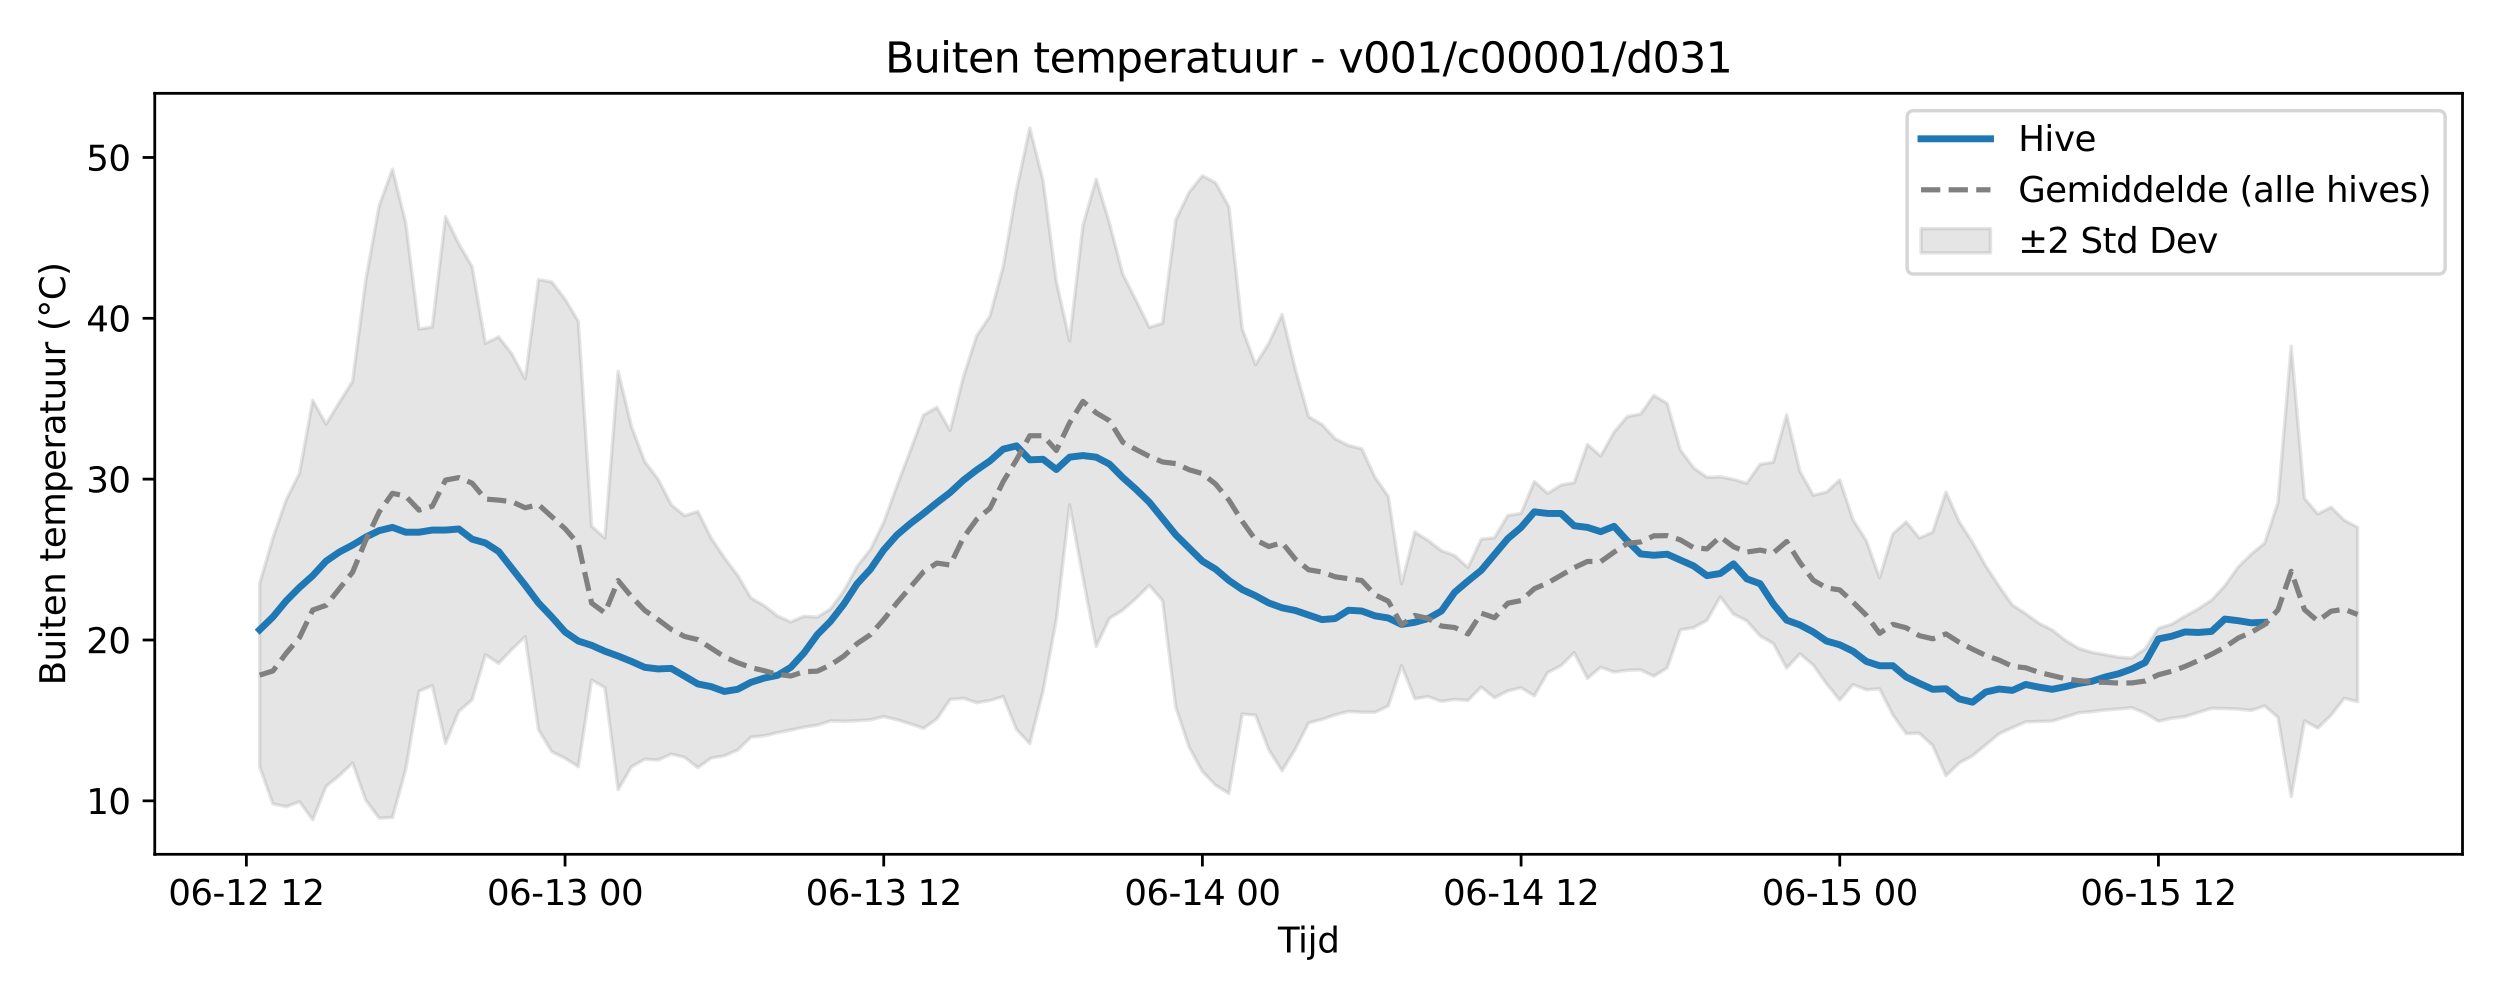 <?xml version="1.0" encoding="utf-8" standalone="no"?>
<!DOCTYPE svg PUBLIC "-//W3C//DTD SVG 1.1//EN"
  "http://www.w3.org/Graphics/SVG/1.1/DTD/svg11.dtd">
<svg xmlns:xlink="http://www.w3.org/1999/xlink" width="720pt" height="288pt" viewBox="0 0 720 288" xmlns="http://www.w3.org/2000/svg" version="1.1">
 <defs>
  <style type="text/css">*{stroke-linejoin: round; stroke-linecap: butt}</style>
 </defs>
 <g id="figure_1">
  <g id="patch_1">
   <path d="M 0 288 
L 720 288 
L 720 0 
L 0 0 
z
" style="fill: #ffffff"/>
  </g>
  <g id="axes_1">
   <g id="patch_2">
    <path d="M 44.57 246.04 
L 709.2 246.04 
L 709.2 26.88 
L 44.57 26.88 
z
" style="fill: #ffffff"/>
   </g>
   <g id="FillBetweenPolyCollection_1">
    <defs>
     <path id="m63974cc2e7" d="M 74.78 -119.948 
L 74.78 -67.171 
L 78.605 -56.483 
L 82.429 -55.67 
L 86.253 -57.111 
L 90.077 -51.922 
L 93.901 -61.505 
L 97.725 -64.643 
L 101.549 -68.231 
L 105.373 -57.511 
L 109.197 -52.359 
L 113.022 -52.576 
L 116.846 -66.403 
L 120.67 -88.925 
L 124.494 -90.558 
L 128.318 -73.893 
L 132.142 -83.164 
L 135.966 -86.451 
L 139.79 -99.415 
L 143.614 -96.946 
L 147.439 -100.994 
L 151.263 -104.618 
L 155.087 -77.853 
L 158.911 -71.514 
L 162.735 -69.641 
L 166.559 -67.181 
L 170.383 -92.158 
L 174.207 -89.955 
L 178.031 -60.562 
L 181.855 -67.152 
L 185.68 -69.357 
L 189.504 -69.097 
L 193.328 -70.831 
L 197.152 -69.904 
L 200.976 -66.919 
L 204.8 -69.655 
L 208.624 -70.347 
L 212.448 -71.986 
L 216.272 -75.708 
L 220.097 -76.102 
L 223.921 -76.973 
L 227.745 -77.762 
L 231.569 -78.579 
L 235.393 -79.149 
L 239.217 -80.369 
L 243.041 -80.294 
L 246.865 -80.433 
L 250.689 -80.681 
L 254.514 -81.624 
L 258.338 -80.72 
L 262.162 -79.532 
L 265.986 -78.229 
L 269.81 -80.953 
L 273.634 -86.542 
L 277.458 -86.902 
L 281.282 -85.616 
L 285.106 -86.25 
L 288.931 -87.398 
L 292.755 -77.901 
L 296.579 -73.849 
L 300.403 -89.037 
L 304.227 -109.618 
L 308.051 -142.597 
L 311.875 -121.799 
L 315.699 -101.817 
L 319.523 -109.901 
L 323.347 -112.279 
L 327.172 -115.623 
L 330.996 -119.439 
L 334.82 -115.006 
L 338.644 -84.276 
L 342.468 -72.808 
L 346.292 -65.82 
L 350.116 -61.804 
L 353.94 -59.478 
L 357.764 -82.362 
L 361.589 -82.032 
L 365.413 -72.085 
L 369.237 -66.012 
L 373.061 -72.278 
L 376.885 -79.812 
L 380.709 -80.804 
L 384.533 -82.131 
L 388.357 -83.088 
L 392.181 -82.876 
L 396.006 -82.867 
L 399.83 -84.676 
L 403.654 -96.313 
L 407.478 -86.762 
L 411.302 -87.388 
L 415.126 -85.996 
L 418.95 -86.579 
L 422.774 -86.266 
L 426.598 -90.113 
L 430.423 -87.04 
L 434.247 -89.022 
L 438.071 -89.929 
L 441.895 -87.594 
L 445.719 -94.288 
L 449.543 -96.273 
L 453.367 -100.03 
L 457.191 -92.621 
L 461.015 -95.855 
L 464.839 -94.442 
L 468.664 -94.973 
L 472.488 -95.071 
L 476.312 -93.25 
L 480.136 -95.631 
L 483.96 -106.598 
L 487.784 -107.235 
L 491.608 -109.329 
L 495.432 -116.124 
L 499.256 -111.134 
L 503.081 -109.176 
L 506.905 -104.873 
L 510.729 -102.658 
L 514.553 -95.593 
L 518.377 -99.708 
L 522.201 -96.475 
L 526.025 -91.089 
L 529.849 -86.385 
L 533.673 -90.846 
L 537.498 -89.345 
L 541.322 -89.629 
L 545.146 -82.093 
L 548.97 -76.725 
L 552.794 -76.807 
L 556.618 -73.285 
L 560.442 -64.593 
L 564.266 -68.276 
L 568.09 -70.329 
L 571.915 -73.475 
L 575.739 -76.666 
L 579.563 -78.428 
L 583.387 -80.096 
L 587.211 -80.225 
L 591.035 -80.329 
L 594.859 -81.503 
L 598.683 -82.715 
L 602.507 -83.041 
L 606.331 -83.53 
L 610.156 -83.832 
L 613.98 -84.18 
L 617.804 -82.611 
L 621.628 -80.3 
L 625.452 -81.146 
L 629.276 -81.606 
L 633.1 -82.833 
L 636.924 -83.988 
L 640.748 -83.948 
L 644.573 -83.774 
L 648.397 -83.397 
L 652.221 -84.709 
L 656.045 -81.41 
L 659.869 -58.612 
L 663.693 -80.393 
L 667.517 -78.303 
L 671.341 -82.031 
L 675.165 -86.897 
L 678.99 -85.908 
L 678.99 -136.133 
L 678.99 -136.133 
L 675.165 -138.181 
L 671.341 -141.915 
L 667.517 -139.981 
L 663.693 -144.467 
L 659.869 -188.289 
L 656.045 -143.256 
L 652.221 -131.568 
L 648.397 -128.428 
L 644.573 -124.68 
L 640.748 -119.281 
L 636.924 -115.149 
L 633.1 -112.65 
L 629.276 -110.505 
L 625.452 -108.212 
L 621.628 -107.05 
L 617.804 -101.111 
L 613.98 -98.461 
L 610.156 -98.707 
L 606.331 -99.446 
L 602.507 -100.089 
L 598.683 -101.265 
L 594.859 -103.557 
L 591.035 -106.558 
L 587.211 -108.49 
L 583.387 -111.269 
L 579.563 -113.761 
L 575.739 -119.152 
L 571.915 -124.968 
L 568.09 -131.768 
L 564.266 -137.732 
L 560.442 -146.28 
L 556.618 -134.756 
L 552.794 -133.037 
L 548.97 -137.673 
L 545.146 -134.287 
L 541.322 -121.573 
L 537.498 -132.285 
L 533.673 -138.298 
L 529.849 -149.81 
L 526.025 -146.29 
L 522.201 -145.383 
L 518.377 -152.289 
L 514.553 -168.5 
L 510.729 -154.898 
L 506.905 -154.279 
L 503.081 -148.843 
L 499.256 -149.921 
L 495.432 -150.696 
L 491.608 -150.517 
L 487.784 -153.255 
L 483.96 -158.421 
L 480.136 -171.833 
L 476.312 -174.111 
L 472.488 -168.764 
L 468.664 -168.039 
L 464.839 -163.526 
L 461.015 -156.657 
L 457.191 -159.994 
L 453.367 -148.981 
L 449.543 -148.313 
L 445.719 -145.896 
L 441.895 -149.332 
L 438.071 -140.142 
L 434.247 -139.536 
L 430.423 -133.149 
L 426.598 -132.701 
L 422.774 -124.565 
L 418.95 -127.974 
L 415.126 -129.405 
L 411.302 -132.337 
L 407.478 -134.765 
L 403.654 -119.83 
L 399.83 -145.035 
L 396.006 -150.549 
L 392.181 -158.749 
L 388.357 -159.696 
L 384.533 -161.631 
L 380.709 -165.737 
L 376.885 -167.991 
L 373.061 -181.675 
L 369.237 -197.412 
L 365.413 -189.125 
L 361.589 -182.997 
L 357.764 -193.352 
L 353.94 -228.445 
L 350.116 -235.332 
L 346.292 -237.389 
L 342.468 -232.614 
L 338.644 -224.698 
L 334.82 -194.894 
L 330.996 -193.704 
L 327.172 -201.483 
L 323.347 -209.047 
L 319.523 -223.779 
L 315.699 -236.392 
L 311.875 -222.998 
L 308.051 -189.847 
L 304.227 -206.922 
L 300.403 -235.996 
L 296.579 -251.158 
L 292.755 -233.257 
L 288.931 -211.208 
L 285.106 -196.96 
L 281.282 -191.241 
L 277.458 -179.433 
L 273.634 -163.999 
L 269.81 -170.691 
L 265.986 -168.452 
L 262.162 -158.171 
L 258.338 -148.094 
L 254.514 -137.55 
L 250.689 -129.757 
L 246.865 -124.888 
L 243.041 -117.814 
L 239.217 -112.643 
L 235.393 -110.268 
L 231.569 -110.521 
L 227.745 -108.875 
L 223.921 -110.592 
L 220.097 -113.557 
L 216.272 -115.783 
L 212.448 -122.284 
L 208.624 -127.364 
L 204.8 -133.042 
L 200.976 -140.685 
L 197.152 -139.476 
L 193.328 -142.629 
L 189.504 -150.055 
L 185.68 -155.066 
L 181.855 -165.191 
L 178.031 -181.038 
L 174.207 -133.043 
L 170.383 -136.461 
L 166.559 -195.47 
L 162.735 -201.833 
L 158.911 -206.799 
L 155.087 -207.474 
L 151.263 -178.901 
L 147.439 -186.01 
L 143.614 -190.985 
L 139.79 -189.133 
L 135.966 -211.229 
L 132.142 -217.736 
L 128.318 -225.574 
L 124.494 -193.821 
L 120.67 -193.247 
L 116.846 -223.843 
L 113.022 -239.281 
L 109.197 -228.733 
L 105.373 -207.478 
L 101.549 -178.186 
L 97.725 -172.09 
L 93.901 -165.831 
L 90.077 -172.723 
L 86.253 -151.673 
L 82.429 -144.071 
L 78.605 -133.067 
L 74.78 -119.948 
z
" style="stroke: #808080; stroke-opacity: 0.2"/>
    </defs>
    <g clip-path="url(#pc24d469220)">
     <use xlink:href="#m63974cc2e7" x="0" y="288" style="fill: #808080; fill-opacity: 0.2; stroke: #808080; stroke-opacity: 0.2"/>
    </g>
   </g>
   <g id="matplotlib.axis_1">
    <g id="xtick_1">
     <g id="line2d_1">
      <defs>
       <path id="m7ee7b099be" d="M 0 0 
L 0 3.5 
" style="stroke: #000000; stroke-width: 0.8"/>
      </defs>
      <g>
       <use xlink:href="#m7ee7b099be" x="70.956" y="246.04" style="stroke: #000000; stroke-width: 0.8"/>
      </g>
     </g>
     <g id="text_1">
      <!-- 06-12 12 -->
      <g transform="translate(48.476 260.638) scale(0.1 -0.1)">
       <defs>
        <path id="DejaVuSans-30" d="M 2034 4250 
Q 1547 4250 1301 3770 
Q 1056 3291 1056 2328 
Q 1056 1369 1301 889 
Q 1547 409 2034 409 
Q 2525 409 2770 889 
Q 3016 1369 3016 2328 
Q 3016 3291 2770 3770 
Q 2525 4250 2034 4250 
z
M 2034 4750 
Q 2819 4750 3233 4129 
Q 3647 3509 3647 2328 
Q 3647 1150 3233 529 
Q 2819 -91 2034 -91 
Q 1250 -91 836 529 
Q 422 1150 422 2328 
Q 422 3509 836 4129 
Q 1250 4750 2034 4750 
z
" transform="scale(0.016)"/>
        <path id="DejaVuSans-36" d="M 2113 2584 
Q 1688 2584 1439 2293 
Q 1191 2003 1191 1497 
Q 1191 994 1439 701 
Q 1688 409 2113 409 
Q 2538 409 2786 701 
Q 3034 994 3034 1497 
Q 3034 2003 2786 2293 
Q 2538 2584 2113 2584 
z
M 3366 4563 
L 3366 3988 
Q 3128 4100 2886 4159 
Q 2644 4219 2406 4219 
Q 1781 4219 1451 3797 
Q 1122 3375 1075 2522 
Q 1259 2794 1537 2939 
Q 1816 3084 2150 3084 
Q 2853 3084 3261 2657 
Q 3669 2231 3669 1497 
Q 3669 778 3244 343 
Q 2819 -91 2113 -91 
Q 1303 -91 875 529 
Q 447 1150 447 2328 
Q 447 3434 972 4092 
Q 1497 4750 2381 4750 
Q 2619 4750 2861 4703 
Q 3103 4656 3366 4563 
z
" transform="scale(0.016)"/>
        <path id="DejaVuSans-2d" d="M 313 2009 
L 1997 2009 
L 1997 1497 
L 313 1497 
L 313 2009 
z
" transform="scale(0.016)"/>
        <path id="DejaVuSans-31" d="M 794 531 
L 1825 531 
L 1825 4091 
L 703 3866 
L 703 4441 
L 1819 4666 
L 2450 4666 
L 2450 531 
L 3481 531 
L 3481 0 
L 794 0 
L 794 531 
z
" transform="scale(0.016)"/>
        <path id="DejaVuSans-32" d="M 1228 531 
L 3431 531 
L 3431 0 
L 469 0 
L 469 531 
Q 828 903 1448 1529 
Q 2069 2156 2228 2338 
Q 2531 2678 2651 2914 
Q 2772 3150 2772 3378 
Q 2772 3750 2511 3984 
Q 2250 4219 1831 4219 
Q 1534 4219 1204 4116 
Q 875 4013 500 3803 
L 500 4441 
Q 881 4594 1212 4672 
Q 1544 4750 1819 4750 
Q 2544 4750 2975 4387 
Q 3406 4025 3406 3419 
Q 3406 3131 3298 2873 
Q 3191 2616 2906 2266 
Q 2828 2175 2409 1742 
Q 1991 1309 1228 531 
z
" transform="scale(0.016)"/>
        <path id="DejaVuSans-20" transform="scale(0.016)"/>
       </defs>
       <use xlink:href="#DejaVuSans-30"/>
       <use xlink:href="#DejaVuSans-36" transform="translate(63.623 0)"/>
       <use xlink:href="#DejaVuSans-2d" transform="translate(127.246 0)"/>
       <use xlink:href="#DejaVuSans-31" transform="translate(163.33 0)"/>
       <use xlink:href="#DejaVuSans-32" transform="translate(226.953 0)"/>
       <use xlink:href="#DejaVuSans-20" transform="translate(290.576 0)"/>
       <use xlink:href="#DejaVuSans-31" transform="translate(322.363 0)"/>
       <use xlink:href="#DejaVuSans-32" transform="translate(385.986 0)"/>
      </g>
     </g>
    </g>
    <g id="xtick_2">
     <g id="line2d_2">
      <g>
       <use xlink:href="#m7ee7b099be" x="162.735" y="246.04" style="stroke: #000000; stroke-width: 0.8"/>
      </g>
     </g>
     <g id="text_2">
      <!-- 06-13 00 -->
      <g transform="translate(140.254 260.638) scale(0.1 -0.1)">
       <defs>
        <path id="DejaVuSans-33" d="M 2597 2516 
Q 3050 2419 3304 2112 
Q 3559 1806 3559 1356 
Q 3559 666 3084 287 
Q 2609 -91 1734 -91 
Q 1441 -91 1130 -33 
Q 819 25 488 141 
L 488 750 
Q 750 597 1062 519 
Q 1375 441 1716 441 
Q 2309 441 2620 675 
Q 2931 909 2931 1356 
Q 2931 1769 2642 2001 
Q 2353 2234 1838 2234 
L 1294 2234 
L 1294 2753 
L 1863 2753 
Q 2328 2753 2575 2939 
Q 2822 3125 2822 3475 
Q 2822 3834 2567 4026 
Q 2313 4219 1838 4219 
Q 1578 4219 1281 4162 
Q 984 4106 628 3988 
L 628 4550 
Q 988 4650 1302 4700 
Q 1616 4750 1894 4750 
Q 2613 4750 3031 4423 
Q 3450 4097 3450 3541 
Q 3450 3153 3228 2886 
Q 3006 2619 2597 2516 
z
" transform="scale(0.016)"/>
       </defs>
       <use xlink:href="#DejaVuSans-30"/>
       <use xlink:href="#DejaVuSans-36" transform="translate(63.623 0)"/>
       <use xlink:href="#DejaVuSans-2d" transform="translate(127.246 0)"/>
       <use xlink:href="#DejaVuSans-31" transform="translate(163.33 0)"/>
       <use xlink:href="#DejaVuSans-33" transform="translate(226.953 0)"/>
       <use xlink:href="#DejaVuSans-20" transform="translate(290.576 0)"/>
       <use xlink:href="#DejaVuSans-30" transform="translate(322.363 0)"/>
       <use xlink:href="#DejaVuSans-30" transform="translate(385.986 0)"/>
      </g>
     </g>
    </g>
    <g id="xtick_3">
     <g id="line2d_3">
      <g>
       <use xlink:href="#m7ee7b099be" x="254.514" y="246.04" style="stroke: #000000; stroke-width: 0.8"/>
      </g>
     </g>
     <g id="text_3">
      <!-- 06-13 12 -->
      <g transform="translate(232.033 260.638) scale(0.1 -0.1)">
       <use xlink:href="#DejaVuSans-30"/>
       <use xlink:href="#DejaVuSans-36" transform="translate(63.623 0)"/>
       <use xlink:href="#DejaVuSans-2d" transform="translate(127.246 0)"/>
       <use xlink:href="#DejaVuSans-31" transform="translate(163.33 0)"/>
       <use xlink:href="#DejaVuSans-33" transform="translate(226.953 0)"/>
       <use xlink:href="#DejaVuSans-20" transform="translate(290.576 0)"/>
       <use xlink:href="#DejaVuSans-31" transform="translate(322.363 0)"/>
       <use xlink:href="#DejaVuSans-32" transform="translate(385.986 0)"/>
      </g>
     </g>
    </g>
    <g id="xtick_4">
     <g id="line2d_4">
      <g>
       <use xlink:href="#m7ee7b099be" x="346.292" y="246.04" style="stroke: #000000; stroke-width: 0.8"/>
      </g>
     </g>
     <g id="text_4">
      <!-- 06-14 00 -->
      <g transform="translate(323.812 260.638) scale(0.1 -0.1)">
       <defs>
        <path id="DejaVuSans-34" d="M 2419 4116 
L 825 1625 
L 2419 1625 
L 2419 4116 
z
M 2253 4666 
L 3047 4666 
L 3047 1625 
L 3713 1625 
L 3713 1100 
L 3047 1100 
L 3047 0 
L 2419 0 
L 2419 1100 
L 313 1100 
L 313 1709 
L 2253 4666 
z
" transform="scale(0.016)"/>
       </defs>
       <use xlink:href="#DejaVuSans-30"/>
       <use xlink:href="#DejaVuSans-36" transform="translate(63.623 0)"/>
       <use xlink:href="#DejaVuSans-2d" transform="translate(127.246 0)"/>
       <use xlink:href="#DejaVuSans-31" transform="translate(163.33 0)"/>
       <use xlink:href="#DejaVuSans-34" transform="translate(226.953 0)"/>
       <use xlink:href="#DejaVuSans-20" transform="translate(290.576 0)"/>
       <use xlink:href="#DejaVuSans-30" transform="translate(322.363 0)"/>
       <use xlink:href="#DejaVuSans-30" transform="translate(385.986 0)"/>
      </g>
     </g>
    </g>
    <g id="xtick_5">
     <g id="line2d_5">
      <g>
       <use xlink:href="#m7ee7b099be" x="438.071" y="246.04" style="stroke: #000000; stroke-width: 0.8"/>
      </g>
     </g>
     <g id="text_5">
      <!-- 06-14 12 -->
      <g transform="translate(415.59 260.638) scale(0.1 -0.1)">
       <use xlink:href="#DejaVuSans-30"/>
       <use xlink:href="#DejaVuSans-36" transform="translate(63.623 0)"/>
       <use xlink:href="#DejaVuSans-2d" transform="translate(127.246 0)"/>
       <use xlink:href="#DejaVuSans-31" transform="translate(163.33 0)"/>
       <use xlink:href="#DejaVuSans-34" transform="translate(226.953 0)"/>
       <use xlink:href="#DejaVuSans-20" transform="translate(290.576 0)"/>
       <use xlink:href="#DejaVuSans-31" transform="translate(322.363 0)"/>
       <use xlink:href="#DejaVuSans-32" transform="translate(385.986 0)"/>
      </g>
     </g>
    </g>
    <g id="xtick_6">
     <g id="line2d_6">
      <g>
       <use xlink:href="#m7ee7b099be" x="529.849" y="246.04" style="stroke: #000000; stroke-width: 0.8"/>
      </g>
     </g>
     <g id="text_6">
      <!-- 06-15 00 -->
      <g transform="translate(507.369 260.638) scale(0.1 -0.1)">
       <defs>
        <path id="DejaVuSans-35" d="M 691 4666 
L 3169 4666 
L 3169 4134 
L 1269 4134 
L 1269 2991 
Q 1406 3038 1543 3061 
Q 1681 3084 1819 3084 
Q 2600 3084 3056 2656 
Q 3513 2228 3513 1497 
Q 3513 744 3044 326 
Q 2575 -91 1722 -91 
Q 1428 -91 1123 -41 
Q 819 9 494 109 
L 494 744 
Q 775 591 1075 516 
Q 1375 441 1709 441 
Q 2250 441 2565 725 
Q 2881 1009 2881 1497 
Q 2881 1984 2565 2268 
Q 2250 2553 1709 2553 
Q 1456 2553 1204 2497 
Q 953 2441 691 2322 
L 691 4666 
z
" transform="scale(0.016)"/>
       </defs>
       <use xlink:href="#DejaVuSans-30"/>
       <use xlink:href="#DejaVuSans-36" transform="translate(63.623 0)"/>
       <use xlink:href="#DejaVuSans-2d" transform="translate(127.246 0)"/>
       <use xlink:href="#DejaVuSans-31" transform="translate(163.33 0)"/>
       <use xlink:href="#DejaVuSans-35" transform="translate(226.953 0)"/>
       <use xlink:href="#DejaVuSans-20" transform="translate(290.576 0)"/>
       <use xlink:href="#DejaVuSans-30" transform="translate(322.363 0)"/>
       <use xlink:href="#DejaVuSans-30" transform="translate(385.986 0)"/>
      </g>
     </g>
    </g>
    <g id="xtick_7">
     <g id="line2d_7">
      <g>
       <use xlink:href="#m7ee7b099be" x="621.628" y="246.04" style="stroke: #000000; stroke-width: 0.8"/>
      </g>
     </g>
     <g id="text_7">
      <!-- 06-15 12 -->
      <g transform="translate(599.147 260.638) scale(0.1 -0.1)">
       <use xlink:href="#DejaVuSans-30"/>
       <use xlink:href="#DejaVuSans-36" transform="translate(63.623 0)"/>
       <use xlink:href="#DejaVuSans-2d" transform="translate(127.246 0)"/>
       <use xlink:href="#DejaVuSans-31" transform="translate(163.33 0)"/>
       <use xlink:href="#DejaVuSans-35" transform="translate(226.953 0)"/>
       <use xlink:href="#DejaVuSans-20" transform="translate(290.576 0)"/>
       <use xlink:href="#DejaVuSans-31" transform="translate(322.363 0)"/>
       <use xlink:href="#DejaVuSans-32" transform="translate(385.986 0)"/>
      </g>
     </g>
    </g>
    <g id="text_8">
     <!-- Tijd -->
     <g transform="translate(368.035 274.317) scale(0.1 -0.1)">
      <defs>
       <path id="DejaVuSans-54" d="M -19 4666 
L 3928 4666 
L 3928 4134 
L 2272 4134 
L 2272 0 
L 1638 0 
L 1638 4134 
L -19 4134 
L -19 4666 
z
" transform="scale(0.016)"/>
       <path id="DejaVuSans-69" d="M 603 3500 
L 1178 3500 
L 1178 0 
L 603 0 
L 603 3500 
z
M 603 4863 
L 1178 4863 
L 1178 4134 
L 603 4134 
L 603 4863 
z
" transform="scale(0.016)"/>
       <path id="DejaVuSans-6a" d="M 603 3500 
L 1178 3500 
L 1178 -63 
Q 1178 -731 923 -1031 
Q 669 -1331 103 -1331 
L -116 -1331 
L -116 -844 
L 38 -844 
Q 366 -844 484 -692 
Q 603 -541 603 -63 
L 603 3500 
z
M 603 4863 
L 1178 4863 
L 1178 4134 
L 603 4134 
L 603 4863 
z
" transform="scale(0.016)"/>
       <path id="DejaVuSans-64" d="M 2906 2969 
L 2906 4863 
L 3481 4863 
L 3481 0 
L 2906 0 
L 2906 525 
Q 2725 213 2448 61 
Q 2172 -91 1784 -91 
Q 1150 -91 751 415 
Q 353 922 353 1747 
Q 353 2572 751 3078 
Q 1150 3584 1784 3584 
Q 2172 3584 2448 3432 
Q 2725 3281 2906 2969 
z
M 947 1747 
Q 947 1113 1208 752 
Q 1469 391 1925 391 
Q 2381 391 2643 752 
Q 2906 1113 2906 1747 
Q 2906 2381 2643 2742 
Q 2381 3103 1925 3103 
Q 1469 3103 1208 2742 
Q 947 2381 947 1747 
z
" transform="scale(0.016)"/>
      </defs>
      <use xlink:href="#DejaVuSans-54"/>
      <use xlink:href="#DejaVuSans-69" transform="translate(57.959 0)"/>
      <use xlink:href="#DejaVuSans-6a" transform="translate(85.742 0)"/>
      <use xlink:href="#DejaVuSans-64" transform="translate(113.525 0)"/>
     </g>
    </g>
   </g>
   <g id="matplotlib.axis_2">
    <g id="ytick_1">
     <g id="line2d_8">
      <defs>
       <path id="mfb18988481" d="M 0 0 
L -3.5 0 
" style="stroke: #000000; stroke-width: 0.8"/>
      </defs>
      <g>
       <use xlink:href="#mfb18988481" x="44.57" y="230.637" style="stroke: #000000; stroke-width: 0.8"/>
      </g>
     </g>
     <g id="text_9">
      <!-- 10 -->
      <g transform="translate(24.845 234.436) scale(0.1 -0.1)">
       <use xlink:href="#DejaVuSans-31"/>
       <use xlink:href="#DejaVuSans-30" transform="translate(63.623 0)"/>
      </g>
     </g>
    </g>
    <g id="ytick_2">
     <g id="line2d_9">
      <g>
       <use xlink:href="#mfb18988481" x="44.57" y="184.314" style="stroke: #000000; stroke-width: 0.8"/>
      </g>
     </g>
     <g id="text_10">
      <!-- 20 -->
      <g transform="translate(24.845 188.113) scale(0.1 -0.1)">
       <use xlink:href="#DejaVuSans-32"/>
       <use xlink:href="#DejaVuSans-30" transform="translate(63.623 0)"/>
      </g>
     </g>
    </g>
    <g id="ytick_3">
     <g id="line2d_10">
      <g>
       <use xlink:href="#mfb18988481" x="44.57" y="137.991" style="stroke: #000000; stroke-width: 0.8"/>
      </g>
     </g>
     <g id="text_11">
      <!-- 30 -->
      <g transform="translate(24.845 141.79) scale(0.1 -0.1)">
       <use xlink:href="#DejaVuSans-33"/>
       <use xlink:href="#DejaVuSans-30" transform="translate(63.623 0)"/>
      </g>
     </g>
    </g>
    <g id="ytick_4">
     <g id="line2d_11">
      <g>
       <use xlink:href="#mfb18988481" x="44.57" y="91.668" style="stroke: #000000; stroke-width: 0.8"/>
      </g>
     </g>
     <g id="text_12">
      <!-- 40 -->
      <g transform="translate(24.845 95.467) scale(0.1 -0.1)">
       <use xlink:href="#DejaVuSans-34"/>
       <use xlink:href="#DejaVuSans-30" transform="translate(63.623 0)"/>
      </g>
     </g>
    </g>
    <g id="ytick_5">
     <g id="line2d_12">
      <g>
       <use xlink:href="#mfb18988481" x="44.57" y="45.345" style="stroke: #000000; stroke-width: 0.8"/>
      </g>
     </g>
     <g id="text_13">
      <!-- 50 -->
      <g transform="translate(24.845 49.144) scale(0.1 -0.1)">
       <use xlink:href="#DejaVuSans-35"/>
       <use xlink:href="#DejaVuSans-30" transform="translate(63.623 0)"/>
      </g>
     </g>
    </g>
    <g id="text_14">
     <!-- Buiten temperatuur (°C) -->
     <g transform="translate(18.765 197.355) rotate(-90) scale(0.1 -0.1)">
      <defs>
       <path id="DejaVuSans-42" d="M 1259 2228 
L 1259 519 
L 2272 519 
Q 2781 519 3026 730 
Q 3272 941 3272 1375 
Q 3272 1813 3026 2020 
Q 2781 2228 2272 2228 
L 1259 2228 
z
M 1259 4147 
L 1259 2741 
L 2194 2741 
Q 2656 2741 2882 2914 
Q 3109 3088 3109 3444 
Q 3109 3797 2882 3972 
Q 2656 4147 2194 4147 
L 1259 4147 
z
M 628 4666 
L 2241 4666 
Q 2963 4666 3353 4366 
Q 3744 4066 3744 3513 
Q 3744 3084 3544 2831 
Q 3344 2578 2956 2516 
Q 3422 2416 3680 2098 
Q 3938 1781 3938 1306 
Q 3938 681 3513 340 
Q 3088 0 2303 0 
L 628 0 
L 628 4666 
z
" transform="scale(0.016)"/>
       <path id="DejaVuSans-75" d="M 544 1381 
L 544 3500 
L 1119 3500 
L 1119 1403 
Q 1119 906 1312 657 
Q 1506 409 1894 409 
Q 2359 409 2629 706 
Q 2900 1003 2900 1516 
L 2900 3500 
L 3475 3500 
L 3475 0 
L 2900 0 
L 2900 538 
Q 2691 219 2414 64 
Q 2138 -91 1772 -91 
Q 1169 -91 856 284 
Q 544 659 544 1381 
z
M 1991 3584 
L 1991 3584 
z
" transform="scale(0.016)"/>
       <path id="DejaVuSans-74" d="M 1172 4494 
L 1172 3500 
L 2356 3500 
L 2356 3053 
L 1172 3053 
L 1172 1153 
Q 1172 725 1289 603 
Q 1406 481 1766 481 
L 2356 481 
L 2356 0 
L 1766 0 
Q 1100 0 847 248 
Q 594 497 594 1153 
L 594 3053 
L 172 3053 
L 172 3500 
L 594 3500 
L 594 4494 
L 1172 4494 
z
" transform="scale(0.016)"/>
       <path id="DejaVuSans-65" d="M 3597 1894 
L 3597 1613 
L 953 1613 
Q 991 1019 1311 708 
Q 1631 397 2203 397 
Q 2534 397 2845 478 
Q 3156 559 3463 722 
L 3463 178 
Q 3153 47 2828 -22 
Q 2503 -91 2169 -91 
Q 1331 -91 842 396 
Q 353 884 353 1716 
Q 353 2575 817 3079 
Q 1281 3584 2069 3584 
Q 2775 3584 3186 3129 
Q 3597 2675 3597 1894 
z
M 3022 2063 
Q 3016 2534 2758 2815 
Q 2500 3097 2075 3097 
Q 1594 3097 1305 2825 
Q 1016 2553 972 2059 
L 3022 2063 
z
" transform="scale(0.016)"/>
       <path id="DejaVuSans-6e" d="M 3513 2113 
L 3513 0 
L 2938 0 
L 2938 2094 
Q 2938 2591 2744 2837 
Q 2550 3084 2163 3084 
Q 1697 3084 1428 2787 
Q 1159 2491 1159 1978 
L 1159 0 
L 581 0 
L 581 3500 
L 1159 3500 
L 1159 2956 
Q 1366 3272 1645 3428 
Q 1925 3584 2291 3584 
Q 2894 3584 3203 3211 
Q 3513 2838 3513 2113 
z
" transform="scale(0.016)"/>
       <path id="DejaVuSans-6d" d="M 3328 2828 
Q 3544 3216 3844 3400 
Q 4144 3584 4550 3584 
Q 5097 3584 5394 3201 
Q 5691 2819 5691 2113 
L 5691 0 
L 5113 0 
L 5113 2094 
Q 5113 2597 4934 2840 
Q 4756 3084 4391 3084 
Q 3944 3084 3684 2787 
Q 3425 2491 3425 1978 
L 3425 0 
L 2847 0 
L 2847 2094 
Q 2847 2600 2669 2842 
Q 2491 3084 2119 3084 
Q 1678 3084 1418 2786 
Q 1159 2488 1159 1978 
L 1159 0 
L 581 0 
L 581 3500 
L 1159 3500 
L 1159 2956 
Q 1356 3278 1631 3431 
Q 1906 3584 2284 3584 
Q 2666 3584 2933 3390 
Q 3200 3197 3328 2828 
z
" transform="scale(0.016)"/>
       <path id="DejaVuSans-70" d="M 1159 525 
L 1159 -1331 
L 581 -1331 
L 581 3500 
L 1159 3500 
L 1159 2969 
Q 1341 3281 1617 3432 
Q 1894 3584 2278 3584 
Q 2916 3584 3314 3078 
Q 3713 2572 3713 1747 
Q 3713 922 3314 415 
Q 2916 -91 2278 -91 
Q 1894 -91 1617 61 
Q 1341 213 1159 525 
z
M 3116 1747 
Q 3116 2381 2855 2742 
Q 2594 3103 2138 3103 
Q 1681 3103 1420 2742 
Q 1159 2381 1159 1747 
Q 1159 1113 1420 752 
Q 1681 391 2138 391 
Q 2594 391 2855 752 
Q 3116 1113 3116 1747 
z
" transform="scale(0.016)"/>
       <path id="DejaVuSans-72" d="M 2631 2963 
Q 2534 3019 2420 3045 
Q 2306 3072 2169 3072 
Q 1681 3072 1420 2755 
Q 1159 2438 1159 1844 
L 1159 0 
L 581 0 
L 581 3500 
L 1159 3500 
L 1159 2956 
Q 1341 3275 1631 3429 
Q 1922 3584 2338 3584 
Q 2397 3584 2469 3576 
Q 2541 3569 2628 3553 
L 2631 2963 
z
" transform="scale(0.016)"/>
       <path id="DejaVuSans-61" d="M 2194 1759 
Q 1497 1759 1228 1600 
Q 959 1441 959 1056 
Q 959 750 1161 570 
Q 1363 391 1709 391 
Q 2188 391 2477 730 
Q 2766 1069 2766 1631 
L 2766 1759 
L 2194 1759 
z
M 3341 1997 
L 3341 0 
L 2766 0 
L 2766 531 
Q 2569 213 2275 61 
Q 1981 -91 1556 -91 
Q 1019 -91 701 211 
Q 384 513 384 1019 
Q 384 1609 779 1909 
Q 1175 2209 1959 2209 
L 2766 2209 
L 2766 2266 
Q 2766 2663 2505 2880 
Q 2244 3097 1772 3097 
Q 1472 3097 1187 3025 
Q 903 2953 641 2809 
L 641 3341 
Q 956 3463 1253 3523 
Q 1550 3584 1831 3584 
Q 2591 3584 2966 3190 
Q 3341 2797 3341 1997 
z
" transform="scale(0.016)"/>
       <path id="DejaVuSans-28" d="M 1984 4856 
Q 1566 4138 1362 3434 
Q 1159 2731 1159 2009 
Q 1159 1288 1364 580 
Q 1569 -128 1984 -844 
L 1484 -844 
Q 1016 -109 783 600 
Q 550 1309 550 2009 
Q 550 2706 781 3412 
Q 1013 4119 1484 4856 
L 1984 4856 
z
" transform="scale(0.016)"/>
       <path id="DejaVuSans-b0" d="M 1600 4347 
Q 1350 4347 1178 4173 
Q 1006 4000 1006 3750 
Q 1006 3503 1178 3333 
Q 1350 3163 1600 3163 
Q 1850 3163 2022 3333 
Q 2194 3503 2194 3750 
Q 2194 3997 2020 4172 
Q 1847 4347 1600 4347 
z
M 1600 4750 
Q 1800 4750 1984 4673 
Q 2169 4597 2303 4453 
Q 2447 4313 2519 4134 
Q 2591 3956 2591 3750 
Q 2591 3338 2302 3052 
Q 2013 2766 1594 2766 
Q 1172 2766 890 3047 
Q 609 3328 609 3750 
Q 609 4169 896 4459 
Q 1184 4750 1600 4750 
z
" transform="scale(0.016)"/>
       <path id="DejaVuSans-43" d="M 4122 4306 
L 4122 3641 
Q 3803 3938 3442 4084 
Q 3081 4231 2675 4231 
Q 1875 4231 1450 3742 
Q 1025 3253 1025 2328 
Q 1025 1406 1450 917 
Q 1875 428 2675 428 
Q 3081 428 3442 575 
Q 3803 722 4122 1019 
L 4122 359 
Q 3791 134 3420 21 
Q 3050 -91 2638 -91 
Q 1578 -91 968 557 
Q 359 1206 359 2328 
Q 359 3453 968 4101 
Q 1578 4750 2638 4750 
Q 3056 4750 3426 4639 
Q 3797 4528 4122 4306 
z
" transform="scale(0.016)"/>
       <path id="DejaVuSans-29" d="M 513 4856 
L 1013 4856 
Q 1481 4119 1714 3412 
Q 1947 2706 1947 2009 
Q 1947 1309 1714 600 
Q 1481 -109 1013 -844 
L 513 -844 
Q 928 -128 1133 580 
Q 1338 1288 1338 2009 
Q 1338 2731 1133 3434 
Q 928 4138 513 4856 
z
" transform="scale(0.016)"/>
      </defs>
      <use xlink:href="#DejaVuSans-42"/>
      <use xlink:href="#DejaVuSans-75" transform="translate(68.604 0)"/>
      <use xlink:href="#DejaVuSans-69" transform="translate(131.982 0)"/>
      <use xlink:href="#DejaVuSans-74" transform="translate(159.766 0)"/>
      <use xlink:href="#DejaVuSans-65" transform="translate(198.975 0)"/>
      <use xlink:href="#DejaVuSans-6e" transform="translate(260.498 0)"/>
      <use xlink:href="#DejaVuSans-20" transform="translate(323.877 0)"/>
      <use xlink:href="#DejaVuSans-74" transform="translate(355.664 0)"/>
      <use xlink:href="#DejaVuSans-65" transform="translate(394.873 0)"/>
      <use xlink:href="#DejaVuSans-6d" transform="translate(456.396 0)"/>
      <use xlink:href="#DejaVuSans-70" transform="translate(553.809 0)"/>
      <use xlink:href="#DejaVuSans-65" transform="translate(617.285 0)"/>
      <use xlink:href="#DejaVuSans-72" transform="translate(678.809 0)"/>
      <use xlink:href="#DejaVuSans-61" transform="translate(719.922 0)"/>
      <use xlink:href="#DejaVuSans-74" transform="translate(781.201 0)"/>
      <use xlink:href="#DejaVuSans-75" transform="translate(820.41 0)"/>
      <use xlink:href="#DejaVuSans-75" transform="translate(883.789 0)"/>
      <use xlink:href="#DejaVuSans-72" transform="translate(947.168 0)"/>
      <use xlink:href="#DejaVuSans-20" transform="translate(988.281 0)"/>
      <use xlink:href="#DejaVuSans-28" transform="translate(1020.068 0)"/>
      <use xlink:href="#DejaVuSans-b0" transform="translate(1059.082 0)"/>
      <use xlink:href="#DejaVuSans-43" transform="translate(1109.082 0)"/>
      <use xlink:href="#DejaVuSans-29" transform="translate(1178.906 0)"/>
     </g>
    </g>
   </g>
   <g id="line2d_13">
    <path d="M 74.78 181.38 
L 78.605 177.674 
L 82.429 173.042 
L 86.253 169.182 
L 90.077 165.785 
L 93.901 161.615 
L 97.725 158.991 
L 101.549 156.983 
L 105.373 154.667 
L 109.197 152.814 
L 113.022 151.888 
L 116.846 153.277 
L 120.67 153.277 
L 124.494 152.66 
L 128.318 152.66 
L 132.142 152.351 
L 135.966 155.285 
L 139.79 156.366 
L 143.614 158.836 
L 151.263 168.564 
L 155.087 173.659 
L 158.911 177.674 
L 162.735 181.998 
L 166.559 184.623 
L 170.383 185.858 
L 174.207 187.556 
L 178.031 188.946 
L 181.855 190.49 
L 185.68 192.189 
L 189.504 192.652 
L 193.328 192.497 
L 200.976 196.975 
L 204.8 197.747 
L 208.624 199.137 
L 212.448 198.519 
L 216.272 196.512 
L 220.097 195.277 
L 223.921 194.505 
L 227.745 192.189 
L 231.569 188.02 
L 235.393 182.77 
L 239.217 178.909 
L 243.041 173.968 
L 246.865 168.101 
L 250.689 163.932 
L 254.514 158.373 
L 258.338 154.049 
L 262.162 150.807 
L 265.986 147.873 
L 269.81 144.785 
L 273.634 141.851 
L 277.458 138.3 
L 281.282 135.366 
L 285.106 132.741 
L 288.931 129.344 
L 292.755 128.417 
L 296.579 132.432 
L 300.403 132.278 
L 304.227 135.211 
L 308.051 131.66 
L 311.875 131.197 
L 315.699 131.66 
L 319.523 133.667 
L 323.347 137.528 
L 327.172 140.925 
L 330.996 144.63 
L 338.644 154.049 
L 346.292 161.615 
L 350.116 163.932 
L 353.94 167.174 
L 357.764 169.799 
L 361.589 171.575 
L 365.413 173.659 
L 369.237 175.049 
L 373.061 175.821 
L 380.709 178.446 
L 384.533 178.137 
L 388.357 175.744 
L 392.181 175.976 
L 396.006 177.365 
L 399.83 177.983 
L 403.654 179.836 
L 407.478 179.218 
L 411.302 178.137 
L 415.126 175.976 
L 418.95 170.571 
L 422.774 167.329 
L 426.598 164.24 
L 434.247 155.13 
L 438.071 151.888 
L 441.895 147.41 
L 445.719 147.873 
L 449.543 147.873 
L 453.367 151.424 
L 457.191 151.888 
L 461.015 153.123 
L 464.839 151.579 
L 468.664 155.748 
L 472.488 159.531 
L 476.312 159.917 
L 480.136 159.608 
L 487.784 163.005 
L 491.608 165.785 
L 495.432 165.167 
L 499.256 162.388 
L 503.081 166.711 
L 506.905 168.101 
L 510.729 173.968 
L 514.553 178.601 
L 518.377 179.99 
L 522.201 181.998 
L 526.025 184.623 
L 529.849 185.703 
L 533.673 187.556 
L 537.498 190.49 
L 541.322 191.725 
L 545.146 191.725 
L 548.97 194.968 
L 552.794 196.821 
L 556.618 198.519 
L 560.442 198.365 
L 564.266 201.299 
L 568.09 202.225 
L 571.915 199.291 
L 575.739 198.442 
L 579.563 198.828 
L 583.387 197.13 
L 587.211 197.902 
L 591.035 198.519 
L 594.859 197.747 
L 598.683 196.821 
L 602.507 196.203 
L 606.331 194.968 
L 610.156 194.041 
L 613.98 192.652 
L 617.804 190.799 
L 621.628 184.005 
L 625.452 183.233 
L 629.276 181.998 
L 633.1 182.152 
L 636.924 181.843 
L 640.748 178.292 
L 644.573 178.755 
L 648.397 179.373 
L 652.221 179.218 
L 652.221 179.218 
" clip-path="url(#pc24d469220)" style="fill: none; stroke: #1f77b4; stroke-width: 2; stroke-linecap: square"/>
   </g>
   <g id="line2d_14">
    <path d="M 74.78 194.44 
L 78.605 193.225 
L 82.429 188.13 
L 86.253 183.608 
L 90.077 175.678 
L 93.901 174.332 
L 101.549 164.792 
L 105.373 155.505 
L 109.197 147.454 
L 113.022 142.072 
L 116.846 142.877 
L 120.67 146.914 
L 124.494 145.811 
L 128.318 138.267 
L 132.142 137.55 
L 135.966 139.16 
L 139.79 143.726 
L 143.614 144.035 
L 147.439 144.498 
L 151.263 146.241 
L 155.087 145.336 
L 162.735 152.263 
L 166.559 156.674 
L 170.383 173.69 
L 174.207 176.501 
L 178.031 167.2 
L 181.855 171.829 
L 185.68 175.788 
L 189.504 178.424 
L 193.328 181.27 
L 197.152 183.31 
L 200.976 184.198 
L 208.624 189.145 
L 212.448 190.865 
L 216.272 192.255 
L 220.097 193.17 
L 223.921 194.218 
L 227.745 194.681 
L 231.569 193.45 
L 235.393 193.292 
L 239.217 191.494 
L 243.041 188.946 
L 246.865 185.339 
L 250.689 182.781 
L 254.514 178.413 
L 258.338 173.593 
L 265.986 164.66 
L 269.81 162.178 
L 273.634 162.729 
L 277.458 154.833 
L 281.282 149.572 
L 285.106 146.395 
L 288.931 138.697 
L 292.755 132.421 
L 296.579 125.497 
L 300.403 125.484 
L 304.227 129.73 
L 308.051 121.778 
L 311.875 115.601 
L 315.699 118.896 
L 319.523 121.16 
L 323.347 127.337 
L 327.172 129.447 
L 330.996 131.428 
L 334.82 133.05 
L 338.644 133.513 
L 342.468 135.289 
L 346.292 136.395 
L 350.116 139.432 
L 353.94 144.039 
L 357.764 150.143 
L 361.589 155.485 
L 365.413 157.395 
L 369.237 156.288 
L 373.061 161.024 
L 376.885 164.099 
L 380.709 164.729 
L 384.533 166.119 
L 392.181 167.187 
L 396.006 171.292 
L 399.83 173.145 
L 403.654 179.928 
L 407.478 177.237 
L 411.302 178.137 
L 415.126 180.299 
L 418.95 180.724 
L 422.774 182.584 
L 426.598 176.593 
L 430.423 177.906 
L 434.247 173.721 
L 438.071 172.965 
L 441.895 169.537 
L 445.719 167.908 
L 453.367 163.494 
L 457.191 161.693 
L 461.015 161.744 
L 464.839 159.016 
L 468.664 156.494 
L 472.488 156.082 
L 476.312 154.32 
L 480.136 154.268 
L 483.96 155.491 
L 487.784 157.755 
L 491.608 158.077 
L 495.432 154.59 
L 499.256 157.472 
L 503.081 158.991 
L 506.905 158.424 
L 510.729 159.222 
L 514.553 155.954 
L 518.377 162.002 
L 522.201 167.071 
L 526.025 169.31 
L 529.849 169.902 
L 533.673 173.428 
L 537.498 177.185 
L 541.322 182.399 
L 545.146 179.81 
L 548.97 180.801 
L 552.794 183.078 
L 556.618 183.979 
L 560.442 182.564 
L 564.266 184.996 
L 568.09 186.952 
L 571.915 188.779 
L 575.739 190.091 
L 579.563 191.905 
L 583.387 192.317 
L 587.211 193.643 
L 594.859 195.47 
L 598.683 196.01 
L 602.507 196.435 
L 606.331 196.512 
L 610.156 196.731 
L 613.98 196.679 
L 617.804 196.139 
L 621.628 194.325 
L 625.452 193.321 
L 629.276 191.944 
L 633.1 190.258 
L 636.924 188.431 
L 640.748 186.385 
L 644.573 183.773 
L 648.397 182.088 
L 652.221 179.862 
L 656.045 175.667 
L 659.869 164.549 
L 663.693 175.57 
L 667.517 178.858 
L 671.341 176.027 
L 675.165 175.461 
L 678.99 176.979 
L 678.99 176.979 
" clip-path="url(#pc24d469220)" style="fill: none; stroke-dasharray: 5.55,2.4; stroke-dashoffset: 0; stroke: #808080; stroke-width: 1.5"/>
   </g>
   <g id="patch_3">
    <path d="M 44.57 246.04 
L 44.57 26.88 
" style="fill: none; stroke: #000000; stroke-width: 0.8; stroke-linejoin: miter; stroke-linecap: square"/>
   </g>
   <g id="patch_4">
    <path d="M 709.2 246.04 
L 709.2 26.88 
" style="fill: none; stroke: #000000; stroke-width: 0.8; stroke-linejoin: miter; stroke-linecap: square"/>
   </g>
   <g id="patch_5">
    <path d="M 44.57 246.04 
L 709.2 246.04 
" style="fill: none; stroke: #000000; stroke-width: 0.8; stroke-linejoin: miter; stroke-linecap: square"/>
   </g>
   <g id="patch_6">
    <path d="M 44.57 26.88 
L 709.2 26.88 
" style="fill: none; stroke: #000000; stroke-width: 0.8; stroke-linejoin: miter; stroke-linecap: square"/>
   </g>
   <g id="text_15">
    <!-- Buiten temperatuur - v001/c00001/d031 -->
    <g transform="translate(254.916 20.88) scale(0.12 -0.12)">
     <defs>
      <path id="DejaVuSans-76" d="M 191 3500 
L 800 3500 
L 1894 563 
L 2988 3500 
L 3597 3500 
L 2284 0 
L 1503 0 
L 191 3500 
z
" transform="scale(0.016)"/>
      <path id="DejaVuSans-2f" d="M 1625 4666 
L 2156 4666 
L 531 -594 
L 0 -594 
L 1625 4666 
z
" transform="scale(0.016)"/>
      <path id="DejaVuSans-63" d="M 3122 3366 
L 3122 2828 
Q 2878 2963 2633 3030 
Q 2388 3097 2138 3097 
Q 1578 3097 1268 2742 
Q 959 2388 959 1747 
Q 959 1106 1268 751 
Q 1578 397 2138 397 
Q 2388 397 2633 464 
Q 2878 531 3122 666 
L 3122 134 
Q 2881 22 2623 -34 
Q 2366 -91 2075 -91 
Q 1284 -91 818 406 
Q 353 903 353 1747 
Q 353 2603 823 3093 
Q 1294 3584 2113 3584 
Q 2378 3584 2631 3529 
Q 2884 3475 3122 3366 
z
" transform="scale(0.016)"/>
     </defs>
     <use xlink:href="#DejaVuSans-42"/>
     <use xlink:href="#DejaVuSans-75" transform="translate(68.604 0)"/>
     <use xlink:href="#DejaVuSans-69" transform="translate(131.982 0)"/>
     <use xlink:href="#DejaVuSans-74" transform="translate(159.766 0)"/>
     <use xlink:href="#DejaVuSans-65" transform="translate(198.975 0)"/>
     <use xlink:href="#DejaVuSans-6e" transform="translate(260.498 0)"/>
     <use xlink:href="#DejaVuSans-20" transform="translate(323.877 0)"/>
     <use xlink:href="#DejaVuSans-74" transform="translate(355.664 0)"/>
     <use xlink:href="#DejaVuSans-65" transform="translate(394.873 0)"/>
     <use xlink:href="#DejaVuSans-6d" transform="translate(456.396 0)"/>
     <use xlink:href="#DejaVuSans-70" transform="translate(553.809 0)"/>
     <use xlink:href="#DejaVuSans-65" transform="translate(617.285 0)"/>
     <use xlink:href="#DejaVuSans-72" transform="translate(678.809 0)"/>
     <use xlink:href="#DejaVuSans-61" transform="translate(719.922 0)"/>
     <use xlink:href="#DejaVuSans-74" transform="translate(781.201 0)"/>
     <use xlink:href="#DejaVuSans-75" transform="translate(820.41 0)"/>
     <use xlink:href="#DejaVuSans-75" transform="translate(883.789 0)"/>
     <use xlink:href="#DejaVuSans-72" transform="translate(947.168 0)"/>
     <use xlink:href="#DejaVuSans-20" transform="translate(988.281 0)"/>
     <use xlink:href="#DejaVuSans-2d" transform="translate(1020.068 0)"/>
     <use xlink:href="#DejaVuSans-20" transform="translate(1056.152 0)"/>
     <use xlink:href="#DejaVuSans-76" transform="translate(1087.939 0)"/>
     <use xlink:href="#DejaVuSans-30" transform="translate(1147.119 0)"/>
     <use xlink:href="#DejaVuSans-30" transform="translate(1210.742 0)"/>
     <use xlink:href="#DejaVuSans-31" transform="translate(1274.365 0)"/>
     <use xlink:href="#DejaVuSans-2f" transform="translate(1337.988 0)"/>
     <use xlink:href="#DejaVuSans-63" transform="translate(1371.68 0)"/>
     <use xlink:href="#DejaVuSans-30" transform="translate(1426.66 0)"/>
     <use xlink:href="#DejaVuSans-30" transform="translate(1490.283 0)"/>
     <use xlink:href="#DejaVuSans-30" transform="translate(1553.906 0)"/>
     <use xlink:href="#DejaVuSans-30" transform="translate(1617.529 0)"/>
     <use xlink:href="#DejaVuSans-31" transform="translate(1681.152 0)"/>
     <use xlink:href="#DejaVuSans-2f" transform="translate(1744.775 0)"/>
     <use xlink:href="#DejaVuSans-64" transform="translate(1778.467 0)"/>
     <use xlink:href="#DejaVuSans-30" transform="translate(1841.943 0)"/>
     <use xlink:href="#DejaVuSans-33" transform="translate(1905.566 0)"/>
     <use xlink:href="#DejaVuSans-31" transform="translate(1969.189 0)"/>
    </g>
   </g>
   <g id="legend_1">
    <g id="patch_7">
     <path d="M 551.256 78.914 
L 702.2 78.914 
Q 704.2 78.914 704.2 76.914 
L 704.2 33.88 
Q 704.2 31.88 702.2 31.88 
L 551.256 31.88 
Q 549.256 31.88 549.256 33.88 
L 549.256 76.914 
Q 549.256 78.914 551.256 78.914 
z
" style="fill: #ffffff; opacity: 0.8; stroke: #cccccc; stroke-linejoin: miter"/>
    </g>
    <g id="line2d_15">
     <path d="M 553.256 39.978 
L 563.256 39.978 
L 573.256 39.978 
" style="fill: none; stroke: #1f77b4; stroke-width: 2; stroke-linecap: square"/>
    </g>
    <g id="text_16">
     <!-- Hive -->
     <g transform="translate(581.256 43.478) scale(0.1 -0.1)">
      <defs>
       <path id="DejaVuSans-48" d="M 628 4666 
L 1259 4666 
L 1259 2753 
L 3553 2753 
L 3553 4666 
L 4184 4666 
L 4184 0 
L 3553 0 
L 3553 2222 
L 1259 2222 
L 1259 0 
L 628 0 
L 628 4666 
z
" transform="scale(0.016)"/>
      </defs>
      <use xlink:href="#DejaVuSans-48"/>
      <use xlink:href="#DejaVuSans-69" transform="translate(75.195 0)"/>
      <use xlink:href="#DejaVuSans-76" transform="translate(102.979 0)"/>
      <use xlink:href="#DejaVuSans-65" transform="translate(162.158 0)"/>
     </g>
    </g>
    <g id="line2d_16">
     <path d="M 553.256 54.657 
L 563.256 54.657 
L 573.256 54.657 
" style="fill: none; stroke-dasharray: 5.55,2.4; stroke-dashoffset: 0; stroke: #808080; stroke-width: 1.5"/>
    </g>
    <g id="text_17">
     <!-- Gemiddelde (alle hives) -->
     <g transform="translate(581.256 58.157) scale(0.1 -0.1)">
      <defs>
       <path id="DejaVuSans-47" d="M 3809 666 
L 3809 1919 
L 2778 1919 
L 2778 2438 
L 4434 2438 
L 4434 434 
Q 4069 175 3628 42 
Q 3188 -91 2688 -91 
Q 1594 -91 976 548 
Q 359 1188 359 2328 
Q 359 3472 976 4111 
Q 1594 4750 2688 4750 
Q 3144 4750 3555 4637 
Q 3966 4525 4313 4306 
L 4313 3634 
Q 3963 3931 3569 4081 
Q 3175 4231 2741 4231 
Q 1884 4231 1454 3753 
Q 1025 3275 1025 2328 
Q 1025 1384 1454 906 
Q 1884 428 2741 428 
Q 3075 428 3337 486 
Q 3600 544 3809 666 
z
" transform="scale(0.016)"/>
       <path id="DejaVuSans-6c" d="M 603 4863 
L 1178 4863 
L 1178 0 
L 603 0 
L 603 4863 
z
" transform="scale(0.016)"/>
       <path id="DejaVuSans-68" d="M 3513 2113 
L 3513 0 
L 2938 0 
L 2938 2094 
Q 2938 2591 2744 2837 
Q 2550 3084 2163 3084 
Q 1697 3084 1428 2787 
Q 1159 2491 1159 1978 
L 1159 0 
L 581 0 
L 581 4863 
L 1159 4863 
L 1159 2956 
Q 1366 3272 1645 3428 
Q 1925 3584 2291 3584 
Q 2894 3584 3203 3211 
Q 3513 2838 3513 2113 
z
" transform="scale(0.016)"/>
       <path id="DejaVuSans-73" d="M 2834 3397 
L 2834 2853 
Q 2591 2978 2328 3040 
Q 2066 3103 1784 3103 
Q 1356 3103 1142 2972 
Q 928 2841 928 2578 
Q 928 2378 1081 2264 
Q 1234 2150 1697 2047 
L 1894 2003 
Q 2506 1872 2764 1633 
Q 3022 1394 3022 966 
Q 3022 478 2636 193 
Q 2250 -91 1575 -91 
Q 1294 -91 989 -36 
Q 684 19 347 128 
L 347 722 
Q 666 556 975 473 
Q 1284 391 1588 391 
Q 1994 391 2212 530 
Q 2431 669 2431 922 
Q 2431 1156 2273 1281 
Q 2116 1406 1581 1522 
L 1381 1569 
Q 847 1681 609 1914 
Q 372 2147 372 2553 
Q 372 3047 722 3315 
Q 1072 3584 1716 3584 
Q 2034 3584 2315 3537 
Q 2597 3491 2834 3397 
z
" transform="scale(0.016)"/>
      </defs>
      <use xlink:href="#DejaVuSans-47"/>
      <use xlink:href="#DejaVuSans-65" transform="translate(77.49 0)"/>
      <use xlink:href="#DejaVuSans-6d" transform="translate(139.014 0)"/>
      <use xlink:href="#DejaVuSans-69" transform="translate(236.426 0)"/>
      <use xlink:href="#DejaVuSans-64" transform="translate(264.209 0)"/>
      <use xlink:href="#DejaVuSans-64" transform="translate(327.686 0)"/>
      <use xlink:href="#DejaVuSans-65" transform="translate(391.162 0)"/>
      <use xlink:href="#DejaVuSans-6c" transform="translate(452.686 0)"/>
      <use xlink:href="#DejaVuSans-64" transform="translate(480.469 0)"/>
      <use xlink:href="#DejaVuSans-65" transform="translate(543.945 0)"/>
      <use xlink:href="#DejaVuSans-20" transform="translate(605.469 0)"/>
      <use xlink:href="#DejaVuSans-28" transform="translate(637.256 0)"/>
      <use xlink:href="#DejaVuSans-61" transform="translate(676.27 0)"/>
      <use xlink:href="#DejaVuSans-6c" transform="translate(737.549 0)"/>
      <use xlink:href="#DejaVuSans-6c" transform="translate(765.332 0)"/>
      <use xlink:href="#DejaVuSans-65" transform="translate(793.115 0)"/>
      <use xlink:href="#DejaVuSans-20" transform="translate(854.639 0)"/>
      <use xlink:href="#DejaVuSans-68" transform="translate(886.426 0)"/>
      <use xlink:href="#DejaVuSans-69" transform="translate(949.805 0)"/>
      <use xlink:href="#DejaVuSans-76" transform="translate(977.588 0)"/>
      <use xlink:href="#DejaVuSans-65" transform="translate(1036.768 0)"/>
      <use xlink:href="#DejaVuSans-73" transform="translate(1098.291 0)"/>
      <use xlink:href="#DejaVuSans-29" transform="translate(1150.391 0)"/>
     </g>
    </g>
    <g id="patch_8">
     <path d="M 553.256 72.835 
L 573.256 72.835 
L 573.256 65.835 
L 553.256 65.835 
z
" style="fill: #808080; fill-opacity: 0.2; stroke: #808080; stroke-opacity: 0.2; stroke-linejoin: miter"/>
    </g>
    <g id="text_18">
     <!-- ±2 Std Dev -->
     <g transform="translate(581.256 72.835) scale(0.1 -0.1)">
      <defs>
       <path id="DejaVuSans-b1" d="M 2944 4013 
L 2944 2803 
L 4684 2803 
L 4684 2272 
L 2944 2272 
L 2944 1063 
L 2419 1063 
L 2419 2272 
L 678 2272 
L 678 2803 
L 2419 2803 
L 2419 4013 
L 2944 4013 
z
M 678 531 
L 4684 531 
L 4684 0 
L 678 0 
L 678 531 
z
" transform="scale(0.016)"/>
       <path id="DejaVuSans-53" d="M 3425 4513 
L 3425 3897 
Q 3066 4069 2747 4153 
Q 2428 4238 2131 4238 
Q 1616 4238 1336 4038 
Q 1056 3838 1056 3469 
Q 1056 3159 1242 3001 
Q 1428 2844 1947 2747 
L 2328 2669 
Q 3034 2534 3370 2195 
Q 3706 1856 3706 1288 
Q 3706 609 3251 259 
Q 2797 -91 1919 -91 
Q 1588 -91 1214 -16 
Q 841 59 441 206 
L 441 856 
Q 825 641 1194 531 
Q 1563 422 1919 422 
Q 2459 422 2753 634 
Q 3047 847 3047 1241 
Q 3047 1584 2836 1778 
Q 2625 1972 2144 2069 
L 1759 2144 
Q 1053 2284 737 2584 
Q 422 2884 422 3419 
Q 422 4038 858 4394 
Q 1294 4750 2059 4750 
Q 2388 4750 2728 4690 
Q 3069 4631 3425 4513 
z
" transform="scale(0.016)"/>
       <path id="DejaVuSans-44" d="M 1259 4147 
L 1259 519 
L 2022 519 
Q 2988 519 3436 956 
Q 3884 1394 3884 2338 
Q 3884 3275 3436 3711 
Q 2988 4147 2022 4147 
L 1259 4147 
z
M 628 4666 
L 1925 4666 
Q 3281 4666 3915 4102 
Q 4550 3538 4550 2338 
Q 4550 1131 3912 565 
Q 3275 0 1925 0 
L 628 0 
L 628 4666 
z
" transform="scale(0.016)"/>
      </defs>
      <use xlink:href="#DejaVuSans-b1"/>
      <use xlink:href="#DejaVuSans-32" transform="translate(83.789 0)"/>
      <use xlink:href="#DejaVuSans-20" transform="translate(147.412 0)"/>
      <use xlink:href="#DejaVuSans-53" transform="translate(179.199 0)"/>
      <use xlink:href="#DejaVuSans-74" transform="translate(242.676 0)"/>
      <use xlink:href="#DejaVuSans-64" transform="translate(281.885 0)"/>
      <use xlink:href="#DejaVuSans-20" transform="translate(345.361 0)"/>
      <use xlink:href="#DejaVuSans-44" transform="translate(377.148 0)"/>
      <use xlink:href="#DejaVuSans-65" transform="translate(454.15 0)"/>
      <use xlink:href="#DejaVuSans-76" transform="translate(515.674 0)"/>
     </g>
    </g>
   </g>
  </g>
 </g>
 <defs>
  <clipPath id="pc24d469220">
   <rect x="44.57" y="26.88" width="664.63" height="219.16"/>
  </clipPath>
 </defs>
</svg>
